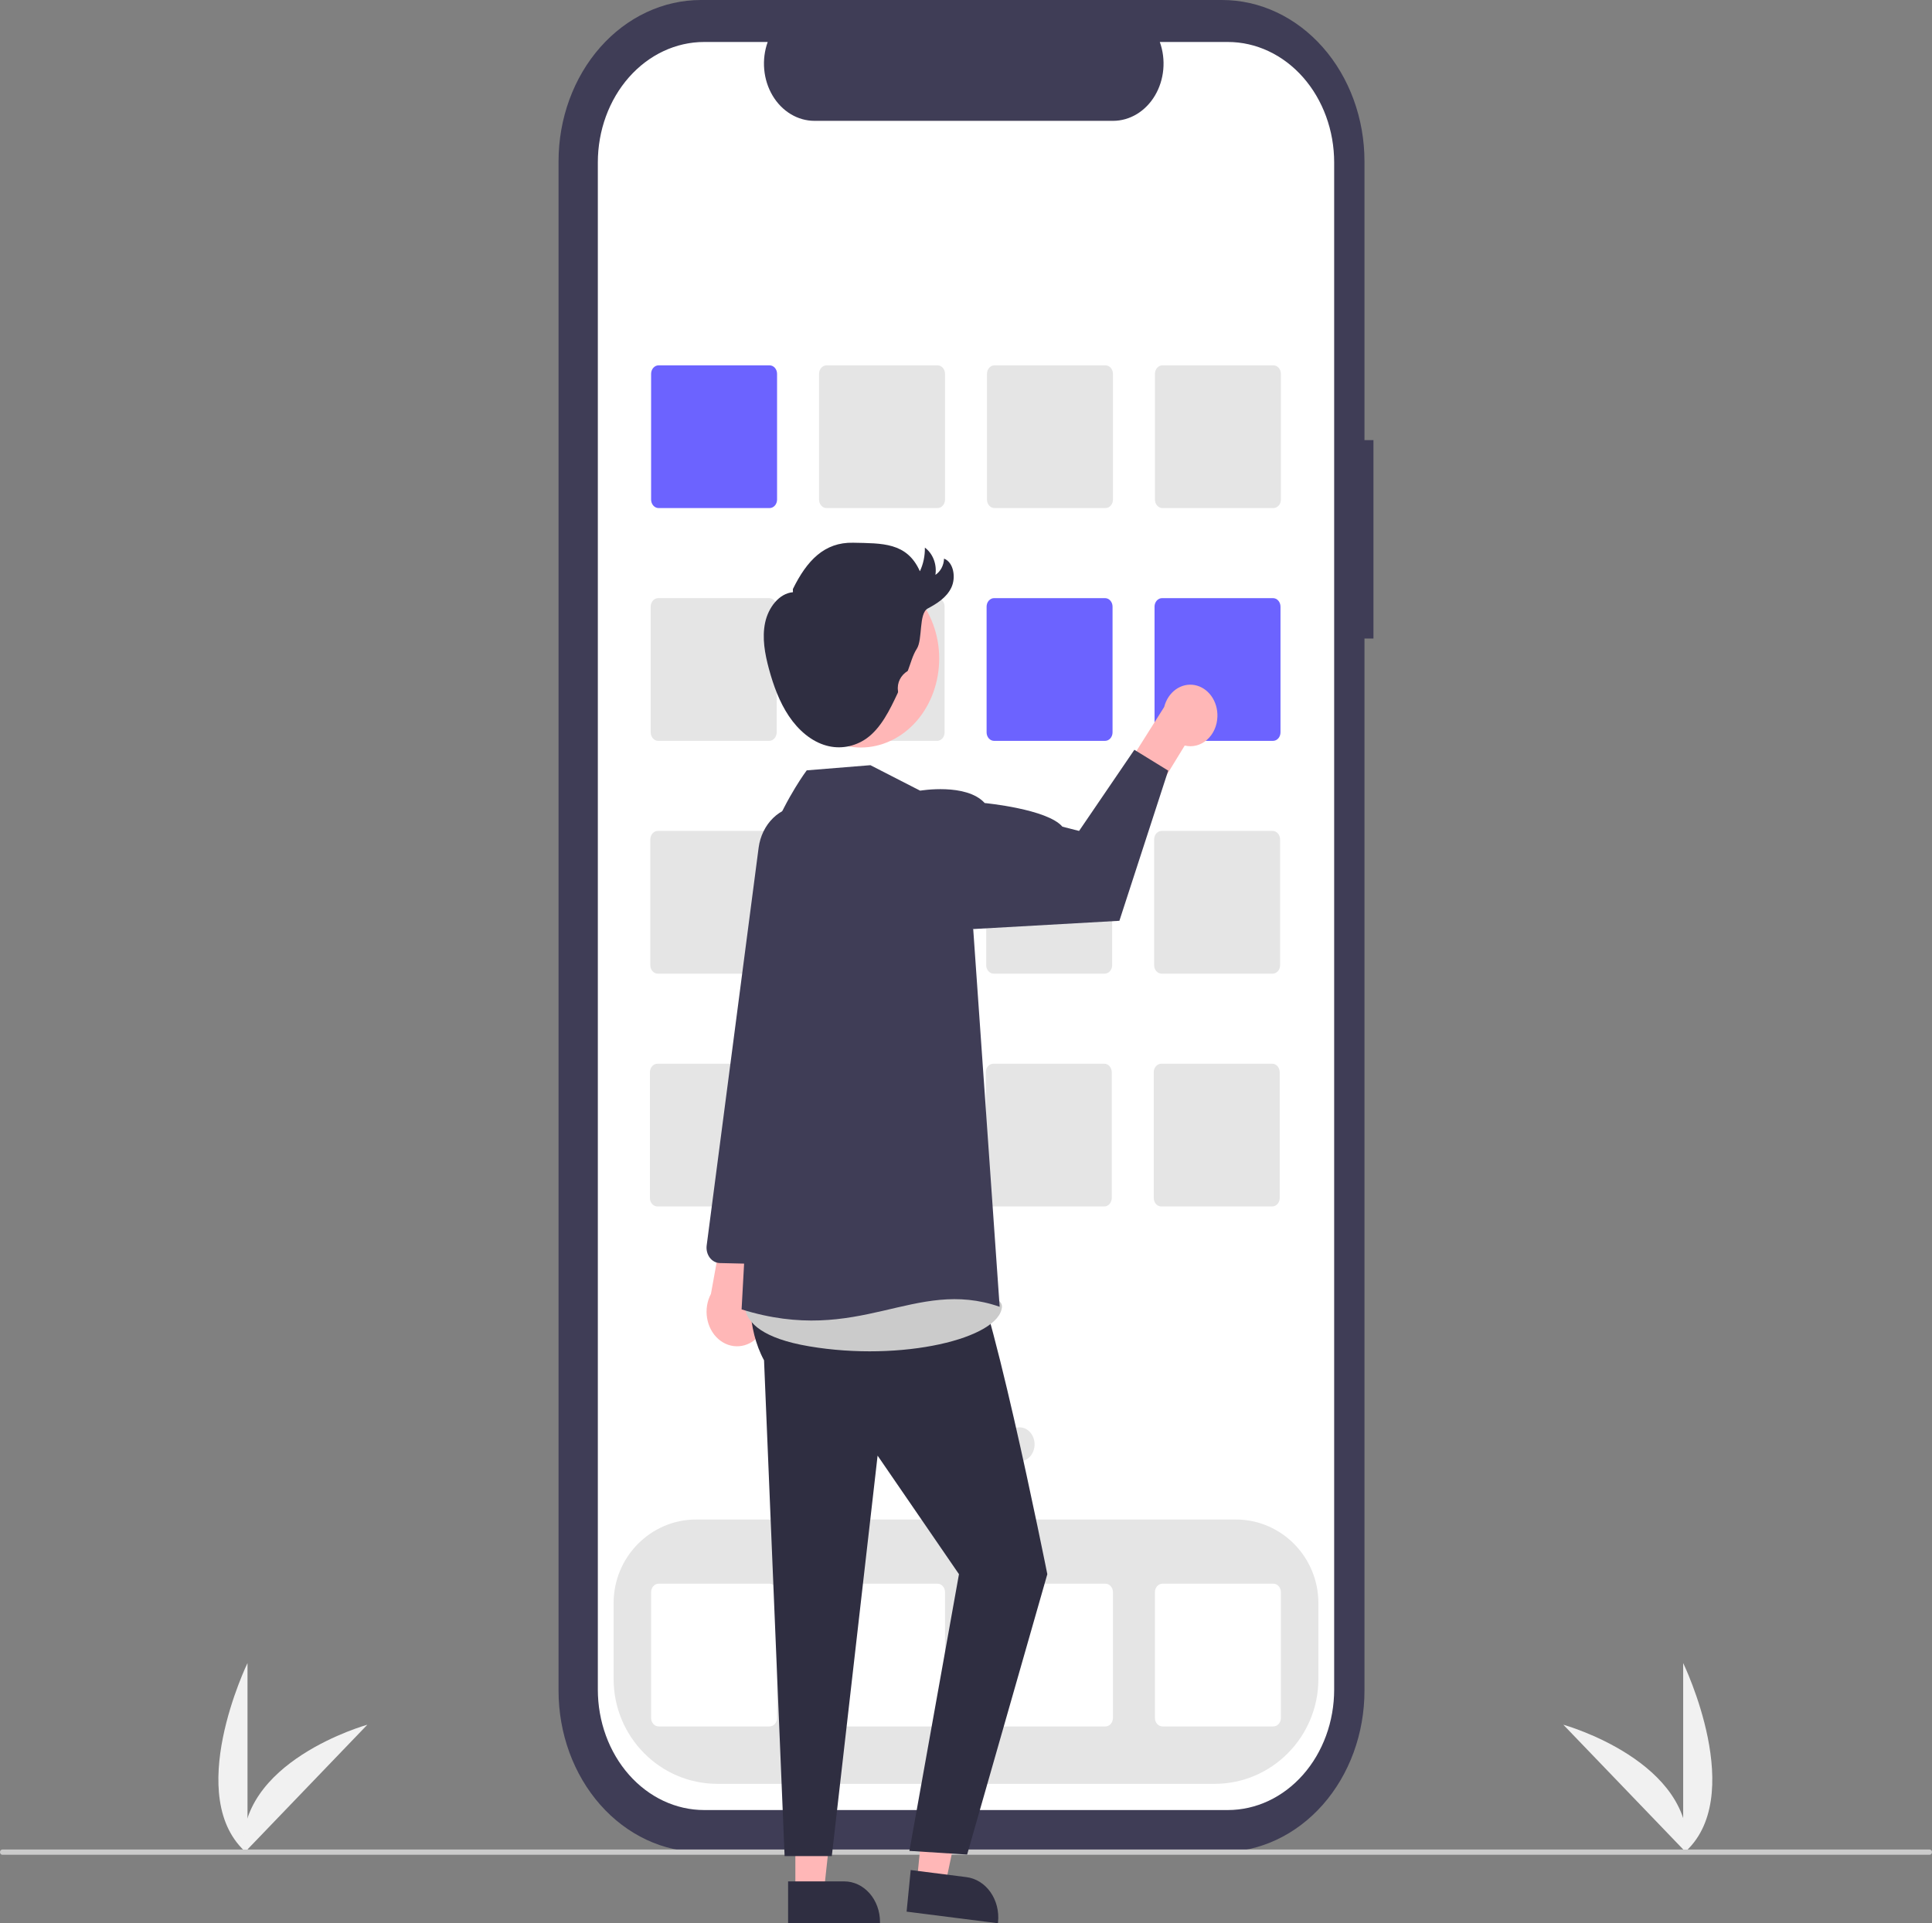<svg width="468" height="466" viewBox="0 0 468 466" fill="none" xmlns="http://www.w3.org/2000/svg">
<rect x="0" y="0" width="468" height="466" fill="#808080" stroke="none"/>
<g clip-path="url(#clip0)">
<path d="M407.727 449.136V402.956C407.727 402.956 423.604 435.696 407.727 449.136Z" fill="#F1F1F1"/>
<path d="M408.707 449.128L378.696 417.898C378.696 417.898 410.71 426.781 408.707 449.128Z" fill="#F1F1F1"/>
<path d="M59.955 449.136V402.956C59.955 402.956 44.078 435.696 59.955 449.136Z" fill="#F1F1F1"/>
<path d="M58.975 449.128L88.986 417.898C88.986 417.898 56.972 426.781 58.975 449.128Z" fill="#F1F1F1"/>
<path d="M332.7 106.638H330.525V39.093C330.525 33.959 329.633 28.876 327.9 24.133C326.166 19.39 323.626 15.08 320.423 11.45C317.221 7.82 313.419 4.94 309.235 2.976C305.05 1.011 300.565 4.19165e-06 296.036 0H169.789C165.26 -1.0898e-05 160.775 1.011 156.59 2.976C152.406 4.94 148.604 7.82 145.402 11.45C142.199 15.08 139.659 19.39 137.925 24.133C136.192 28.876 135.3 33.959 135.3 39.093V409.649C135.3 420.017 138.934 429.96 145.401 437.292C151.869 444.623 160.642 448.742 169.789 448.742H296.036C305.183 448.742 313.955 444.623 320.423 437.292C326.891 429.96 330.525 420.017 330.525 409.649V154.717H332.7V106.638Z" fill="#3F3D56"/>
<path d="M297.428 10.171H280.948C281.706 12.277 281.995 14.562 281.791 16.824C281.586 19.087 280.893 21.258 279.774 23.146C278.655 25.034 277.143 26.58 275.372 27.65C273.601 28.72 271.626 29.279 269.619 29.279H197.293C195.287 29.279 193.311 28.72 191.54 27.65C189.769 26.58 188.258 25.034 187.138 23.146C186.019 21.258 185.326 19.087 185.122 16.824C184.917 14.562 185.206 12.277 185.964 10.171H170.572C163.741 10.171 157.19 13.246 152.36 18.721C147.53 24.196 144.817 31.622 144.817 39.365V409.377C144.817 413.211 145.483 417.007 146.777 420.549C148.071 424.091 149.969 427.309 152.36 430.02C154.752 432.731 157.591 434.882 160.716 436.349C163.841 437.816 167.19 438.571 170.572 438.571H297.428C300.81 438.571 304.159 437.816 307.284 436.349C310.409 434.882 313.248 432.731 315.64 430.02C318.031 427.309 319.929 424.091 321.223 420.549C322.517 417.007 323.183 413.211 323.183 409.377V39.365C323.183 35.531 322.517 31.735 321.223 28.193C319.929 24.651 318.031 21.432 315.64 18.721C313.248 16.011 310.409 13.86 307.284 12.393C304.159 10.926 300.81 10.171 297.428 10.171Z" fill="white"/>
<path d="M294.25 432.218H173.75C159.904 432.218 148.64 420.822 148.64 406.814V388.422C148.64 377.257 157.611 368.174 168.637 368.174H299.363C310.389 368.174 319.36 377.257 319.36 388.422V406.814C319.36 420.822 308.096 432.218 294.25 432.218Z" fill="#E5E5E5"/>
<path d="M186.417 123.106H159.538C159.056 123.105 158.595 122.888 158.254 122.502C157.914 122.116 157.722 121.593 157.722 121.047V90.579C157.722 90.034 157.914 89.51 158.254 89.124C158.595 88.739 159.056 88.521 159.538 88.521H186.417C186.898 88.521 187.36 88.739 187.7 89.124C188.041 89.51 188.232 90.034 188.233 90.579V121.047C188.232 121.593 188.041 122.116 187.7 122.502C187.36 122.888 186.898 123.105 186.417 123.106Z" fill="#6C63FF"/>
<path d="M227.099 123.106H200.22C199.738 123.105 199.276 122.888 198.936 122.502C198.596 122.116 198.404 121.593 198.403 121.047V90.579C198.404 90.034 198.596 89.51 198.936 89.124C199.276 88.739 199.738 88.521 200.22 88.521H227.099C227.58 88.521 228.042 88.739 228.382 89.124C228.723 89.51 228.914 90.034 228.915 90.579V121.047C228.914 121.593 228.723 122.116 228.382 122.502C228.042 122.888 227.58 123.105 227.099 123.106Z" fill="#E5E5E5"/>
<path d="M267.78 123.106H240.901C240.42 123.105 239.958 122.888 239.618 122.502C239.277 122.116 239.086 121.593 239.085 121.047V90.579C239.086 90.034 239.277 89.51 239.618 89.124C239.958 88.739 240.42 88.521 240.901 88.521H267.78C268.262 88.521 268.723 88.739 269.064 89.124C269.404 89.51 269.596 90.034 269.597 90.579V121.047C269.596 121.593 269.404 122.116 269.064 122.502C268.723 122.888 268.262 123.105 267.78 123.106Z" fill="#E5E5E5"/>
<path d="M308.462 123.106H281.583C281.102 123.105 280.64 122.888 280.3 122.502C279.959 122.116 279.768 121.593 279.767 121.047V90.579C279.768 90.034 279.959 89.51 280.3 89.124C280.64 88.739 281.102 88.521 281.583 88.521H308.462C308.944 88.521 309.405 88.739 309.746 89.124C310.086 89.51 310.278 90.034 310.278 90.579V121.047C310.278 121.593 310.086 122.116 309.746 122.502C309.405 122.888 308.944 123.105 308.462 123.106Z" fill="#E5E5E5"/>
<path d="M186.321 179.512H159.442C158.96 179.511 158.499 179.294 158.158 178.908C157.818 178.522 157.626 177.999 157.625 177.453V146.986C157.626 146.44 157.818 145.917 158.158 145.531C158.499 145.145 158.96 144.928 159.442 144.927H186.321C186.802 144.928 187.264 145.145 187.604 145.531C187.945 145.917 188.136 146.44 188.137 146.986V177.453C188.136 177.999 187.945 178.522 187.604 178.908C187.264 179.294 186.802 179.511 186.321 179.512Z" fill="#E5E5E5"/>
<path d="M227.003 179.512H200.124C199.642 179.511 199.18 179.294 198.84 178.908C198.499 178.522 198.308 177.999 198.307 177.453V146.986C198.308 146.44 198.499 145.917 198.84 145.531C199.18 145.145 199.642 144.928 200.124 144.927H227.003C227.484 144.928 227.946 145.145 228.286 145.531C228.627 145.917 228.818 146.44 228.819 146.986V177.453C228.818 177.999 228.627 178.522 228.286 178.908C227.946 179.294 227.484 179.511 227.003 179.512Z" fill="#E5E5E5"/>
<path d="M267.684 179.512H240.805C240.324 179.511 239.862 179.294 239.522 178.908C239.181 178.522 238.99 177.999 238.989 177.453V146.986C238.99 146.44 239.181 145.917 239.522 145.531C239.862 145.145 240.324 144.928 240.805 144.927H267.684C268.166 144.928 268.627 145.145 268.968 145.531C269.308 145.917 269.5 146.44 269.5 146.986V177.453C269.5 177.999 269.308 178.522 268.968 178.908C268.627 179.294 268.166 179.511 267.684 179.512Z" fill="#6C63FF"/>
<path d="M308.366 179.512H281.487C281.006 179.511 280.544 179.294 280.203 178.908C279.863 178.522 279.671 177.999 279.671 177.453V146.986C279.671 146.44 279.863 145.917 280.203 145.531C280.544 145.145 281.006 144.928 281.487 144.927H308.366C308.848 144.928 309.309 145.145 309.65 145.531C309.99 145.917 310.182 146.44 310.182 146.986V177.453C310.182 177.999 309.99 178.522 309.65 178.908C309.309 179.294 308.848 179.511 308.366 179.512Z" fill="#6C63FF"/>
<path d="M186.225 235.918H159.346C158.864 235.917 158.402 235.7 158.062 235.314C157.722 234.928 157.53 234.405 157.529 233.859V203.392C157.53 202.846 157.722 202.323 158.062 201.937C158.402 201.551 158.864 201.334 159.346 201.333H186.225C186.706 201.334 187.168 201.551 187.508 201.937C187.849 202.323 188.04 202.846 188.041 203.392V233.859C188.04 234.405 187.849 234.928 187.508 235.314C187.168 235.7 186.706 235.917 186.225 235.918Z" fill="#E5E5E5"/>
<path d="M226.906 235.918H200.027C199.546 235.917 199.084 235.7 198.744 235.314C198.403 234.928 198.212 234.405 198.211 233.859V203.392C198.212 202.846 198.403 202.323 198.744 201.937C199.084 201.551 199.546 201.334 200.027 201.333H226.906C227.388 201.334 227.849 201.551 228.19 201.937C228.53 202.323 228.722 202.846 228.723 203.392V233.859C228.722 234.405 228.53 234.928 228.19 235.314C227.849 235.7 227.388 235.917 226.906 235.918Z" fill="#E5E5E5"/>
<path d="M267.588 235.918H240.709C240.228 235.917 239.766 235.7 239.425 235.314C239.085 234.928 238.894 234.405 238.893 233.859V203.392C238.894 202.846 239.085 202.323 239.425 201.937C239.766 201.551 240.228 201.334 240.709 201.333H267.588C268.07 201.334 268.531 201.551 268.872 201.937C269.212 202.323 269.404 202.846 269.404 203.392V233.859C269.404 234.405 269.212 234.928 268.872 235.314C268.531 235.7 268.07 235.917 267.588 235.918Z" fill="#E5E5E5"/>
<path d="M308.27 235.918H281.391C280.909 235.917 280.448 235.7 280.107 235.314C279.767 234.928 279.575 234.405 279.575 233.859V203.392C279.575 202.846 279.767 202.323 280.107 201.937C280.448 201.551 280.909 201.334 281.391 201.333H308.27C308.751 201.334 309.213 201.551 309.553 201.937C309.894 202.323 310.085 202.846 310.086 203.392V233.859C310.085 234.405 309.894 234.928 309.553 235.314C309.213 235.7 308.751 235.917 308.27 235.918Z" fill="#E5E5E5"/>
<path d="M186.128 292.324H159.249C158.768 292.324 158.306 292.106 157.966 291.721C157.625 291.335 157.434 290.811 157.433 290.266V259.798C157.434 259.252 157.625 258.729 157.966 258.343C158.306 257.957 158.768 257.74 159.249 257.739H186.128C186.61 257.74 187.072 257.957 187.412 258.343C187.752 258.729 187.944 259.252 187.945 259.798V290.266C187.944 290.811 187.752 291.335 187.412 291.721C187.072 292.106 186.61 292.324 186.128 292.324Z" fill="#E5E5E5"/>
<path d="M226.81 292.324H199.931C199.45 292.324 198.988 292.106 198.648 291.721C198.307 291.335 198.116 290.811 198.115 290.266V259.798C198.116 259.252 198.307 258.729 198.648 258.343C198.988 257.957 199.45 257.74 199.931 257.739H226.81C227.292 257.74 227.753 257.957 228.094 258.343C228.434 258.729 228.626 259.252 228.626 259.798V290.266C228.626 290.811 228.434 291.335 228.094 291.721C227.753 292.106 227.292 292.324 226.81 292.324Z" fill="#E5E5E5"/>
<path d="M267.492 292.324H240.613C240.132 292.324 239.67 292.106 239.329 291.721C238.989 291.335 238.797 290.811 238.797 290.266V259.798C238.797 259.252 238.989 258.729 239.329 258.343C239.67 257.957 240.132 257.74 240.613 257.739H267.492C267.974 257.74 268.435 257.957 268.776 258.343C269.116 258.729 269.308 259.252 269.308 259.798V290.266C269.308 290.811 269.116 291.335 268.776 291.721C268.435 292.106 267.974 292.324 267.492 292.324Z" fill="#E5E5E5"/>
<path d="M308.174 292.324H281.295C280.813 292.324 280.352 292.106 280.011 291.721C279.671 291.335 279.479 290.811 279.479 290.266V259.798C279.479 259.252 279.671 258.729 280.011 258.343C280.352 257.957 280.813 257.74 281.295 257.739H308.174C308.655 257.74 309.117 257.957 309.457 258.343C309.798 258.729 309.989 259.252 309.99 259.798V290.266C309.989 290.811 309.798 291.335 309.457 291.721C309.117 292.106 308.655 292.324 308.174 292.324Z" fill="#E5E5E5"/>
<path d="M186.417 418.312H159.538C159.056 418.311 158.595 418.094 158.254 417.708C157.914 417.322 157.722 416.799 157.722 416.253V385.786C157.722 385.24 157.914 384.717 158.254 384.331C158.595 383.945 159.056 383.728 159.538 383.727H186.417C186.898 383.728 187.36 383.945 187.7 384.331C188.041 384.717 188.232 385.24 188.233 385.786V416.253C188.232 416.799 188.041 417.322 187.7 417.708C187.36 418.094 186.898 418.311 186.417 418.312Z" fill="white"/>
<path d="M227.099 418.312H200.22C199.738 418.311 199.276 418.094 198.936 417.708C198.596 417.322 198.404 416.799 198.403 416.253V385.786C198.404 385.24 198.596 384.717 198.936 384.331C199.276 383.945 199.738 383.728 200.22 383.727H227.099C227.58 383.728 228.042 383.945 228.382 384.331C228.723 384.717 228.914 385.24 228.915 385.786V416.253C228.914 416.799 228.723 417.322 228.382 417.708C228.042 418.094 227.58 418.311 227.099 418.312Z" fill="white"/>
<path d="M267.78 418.312H240.901C240.42 418.311 239.958 418.094 239.618 417.708C239.277 417.322 239.086 416.799 239.085 416.253V385.786C239.086 385.24 239.277 384.717 239.618 384.331C239.958 383.945 240.42 383.728 240.901 383.727H267.78C268.262 383.728 268.723 383.945 269.064 384.331C269.404 384.717 269.596 385.24 269.597 385.786V416.253C269.596 416.799 269.404 417.322 269.064 417.708C268.723 418.094 268.262 418.311 267.78 418.312Z" fill="white"/>
<path d="M308.462 418.312H281.583C281.102 418.311 280.64 418.094 280.3 417.708C279.959 417.322 279.768 416.799 279.767 416.253V385.786C279.768 385.24 279.959 384.717 280.3 384.331C280.64 383.945 281.102 383.728 281.583 383.727H308.462C308.944 383.728 309.405 383.945 309.746 384.331C310.086 384.717 310.278 385.24 310.278 385.786V416.253C310.278 416.799 310.086 417.322 309.746 417.708C309.405 418.094 308.944 418.311 308.462 418.312Z" fill="white"/>
<path d="M220.828 354.083C222.834 354.083 224.46 352.239 224.46 349.966C224.46 347.692 222.834 345.848 220.828 345.848C218.822 345.848 217.195 347.692 217.195 349.966C217.195 352.239 218.822 354.083 220.828 354.083Z" fill="#E5E5E5"/>
<path d="M233.904 354.083C235.91 354.083 237.536 352.239 237.536 349.966C237.536 347.692 235.91 345.848 233.904 345.848C231.898 345.848 230.272 347.692 230.272 349.966C230.272 352.239 231.898 354.083 233.904 354.083Z" fill="#E5E5E5"/>
<path d="M246.98 354.083C248.986 354.083 250.613 352.239 250.613 349.966C250.613 347.692 248.986 345.848 246.98 345.848C244.974 345.848 243.348 347.692 243.348 349.966C243.348 352.239 244.974 354.083 246.98 354.083Z" fill="#E5E5E5"/>
<path d="M467.437 449.409H0.563C0.414 449.409 0.271 449.342 0.165 449.222C0.059 449.103 0 448.94 0 448.771C0 448.602 0.059 448.439 0.165 448.32C0.271 448.2 0.414 448.133 0.563 448.133H467.437C467.586 448.133 467.729 448.2 467.835 448.32C467.941 448.439 468 448.602 468 448.771C468 448.94 467.941 449.103 467.835 449.222C467.729 449.342 467.586 449.409 467.437 449.409Z" fill="#CBCBCB"/>
<path d="M183.801 323.716C184.561 322.855 185.145 321.816 185.512 320.672C185.879 319.527 186.02 318.305 185.926 317.092C185.831 315.879 185.503 314.704 184.965 313.65C184.427 312.596 183.691 311.689 182.81 310.992L189.903 282.503L176.97 287.165L172.217 313.504C171.282 315.26 170.949 317.343 171.279 319.359C171.609 321.375 172.579 323.184 174.007 324.442C175.435 325.701 177.221 326.322 179.026 326.189C180.831 326.055 182.53 325.175 183.801 323.716Z" fill="#FFB7B7"/>
<path d="M187.478 306.254C187.247 306.304 187.012 306.326 186.777 306.321L174.37 306.039C173.903 306.029 173.444 305.905 173.022 305.678C172.601 305.45 172.227 305.123 171.925 304.719C171.623 304.315 171.401 303.843 171.273 303.333C171.145 302.824 171.115 302.29 171.183 301.767L183.769 205.379C184.144 202.591 185.387 200.048 187.273 198.208C189.159 196.368 191.563 195.353 194.051 195.346C195.622 195.351 197.171 195.76 198.583 196.543C199.994 197.325 201.23 198.461 202.197 199.865C203.164 201.268 203.837 202.902 204.165 204.644C204.494 206.385 204.469 208.188 204.092 209.917L195.171 250.873L190.112 303.002C190.039 303.792 189.743 304.535 189.269 305.121C188.794 305.706 188.167 306.103 187.478 306.254Z" fill="#3F3D56"/>
<path d="M192.666 458.413H199.57L202.855 428.226L192.665 428.227L192.666 458.413Z" fill="#FFB7B7"/>
<path d="M190.905 455.859L204.502 455.858H204.503C206.801 455.858 209.005 456.893 210.63 458.735C212.255 460.577 213.168 463.075 213.168 465.68V465.999L190.905 466L190.905 455.859Z" fill="#2F2E41"/>
<path d="M222.107 455.872L228.968 456.744L235.201 427.16L225.074 425.873L222.107 455.872Z" fill="#FFB7B7"/>
<path d="M220.608 453.11L234.12 454.827L234.121 454.827C236.405 455.118 238.493 456.425 239.927 458.46C241.361 460.496 242.022 463.094 241.766 465.683L241.735 466L219.611 463.188L220.608 453.11Z" fill="#2F2E41"/>
<path d="M186.185 290.428C186.185 290.428 176.72 314.18 185.079 329.608L190.059 449.728H201.493L212.586 352.697L232.297 381.423L220.288 448.469L234.273 449.359L253.698 381.423C253.698 381.423 238.775 306.512 233.846 304.708L230.608 287.584L186.185 290.428Z" fill="#2F2E41"/>
<path d="M181.973 311.281C181.973 311.281 173.445 322.375 195.972 326.205C218.499 330.035 242.153 324.29 242.716 316.629C243.279 308.969 181.973 311.281 181.973 311.281Z" fill="#CBCBCB"/>
<path d="M294.899 173.669C294.864 174.752 294.62 175.813 294.184 176.778C293.749 177.742 293.132 178.587 292.377 179.252C291.622 179.916 290.747 180.386 289.815 180.626C288.883 180.867 287.916 180.872 286.981 180.643L278.466 194.562L269.742 190.76L282.01 171.295C282.454 169.541 283.45 168.033 284.809 167.056C286.168 166.079 287.796 165.7 289.385 165.993C290.974 166.286 292.413 167.229 293.429 168.644C294.445 170.058 294.968 171.847 294.899 173.669Z" fill="#FFB7B7"/>
<path d="M222.885 191.578L210.846 185.404L195.421 186.654C195.421 186.654 176.824 211.299 184.146 234.918L179.64 317.268C208.362 326.205 221.418 309.443 242.153 316.629L235.748 225.107L222.885 191.578Z" fill="#3F3D56"/>
<path d="M214.839 197.574L222.885 191.578C222.885 191.578 234.062 189.663 238.53 194.576C238.53 194.576 253.694 196.015 257.357 200.305L261.389 201.336L274.785 181.673L282.983 186.722L271.156 223.109L235.748 225.107L214.839 197.574Z" fill="#3F3D56"/>
<path d="M217.615 178.479C226.825 172.772 230.209 159.684 225.175 149.244C220.14 138.805 208.593 134.969 199.384 140.675C190.174 146.382 186.79 159.47 191.824 169.91C196.858 180.349 208.405 184.185 217.615 178.479Z" fill="#FFB7B7"/>
<path d="M192.062 142.735C195.454 135.82 199.693 131.342 206.672 131.503C213.652 131.665 219.689 131.352 222.829 138.419C223.659 136.658 224.075 134.684 224.036 132.687C224.984 133.385 225.732 134.382 226.186 135.556C226.64 136.729 226.782 138.028 226.593 139.291C227.203 138.885 227.715 138.313 228.08 137.625C228.444 136.937 228.651 136.157 228.681 135.355C231.01 136.234 231.616 139.955 230.437 142.396C229.258 144.837 226.947 146.248 224.729 147.441C222.511 148.635 223.535 154.946 222.087 157.192C221.076 158.76 220.614 160.682 219.933 162.464C219.905 162.535 219.856 162.592 219.795 162.627C218.234 163.614 217.248 165.378 217.524 167.38C217.556 167.53 217.549 167.688 217.501 167.833C215.525 172.055 213.391 176.472 209.807 178.991C206.932 180.959 203.488 181.562 200.223 180.67C196.56 179.677 193.394 176.925 191.111 173.53C188.828 170.136 187.359 166.124 186.255 162.042C185.276 158.422 184.564 154.551 185.341 150.868C186.117 147.185 188.746 143.774 192.077 143.49" fill="#2F2E41"/>
</g>
<defs>
<clipPath id="clip0">
<rect width="468" height="466" fill="white"/>
</clipPath>
</defs>
</svg>
